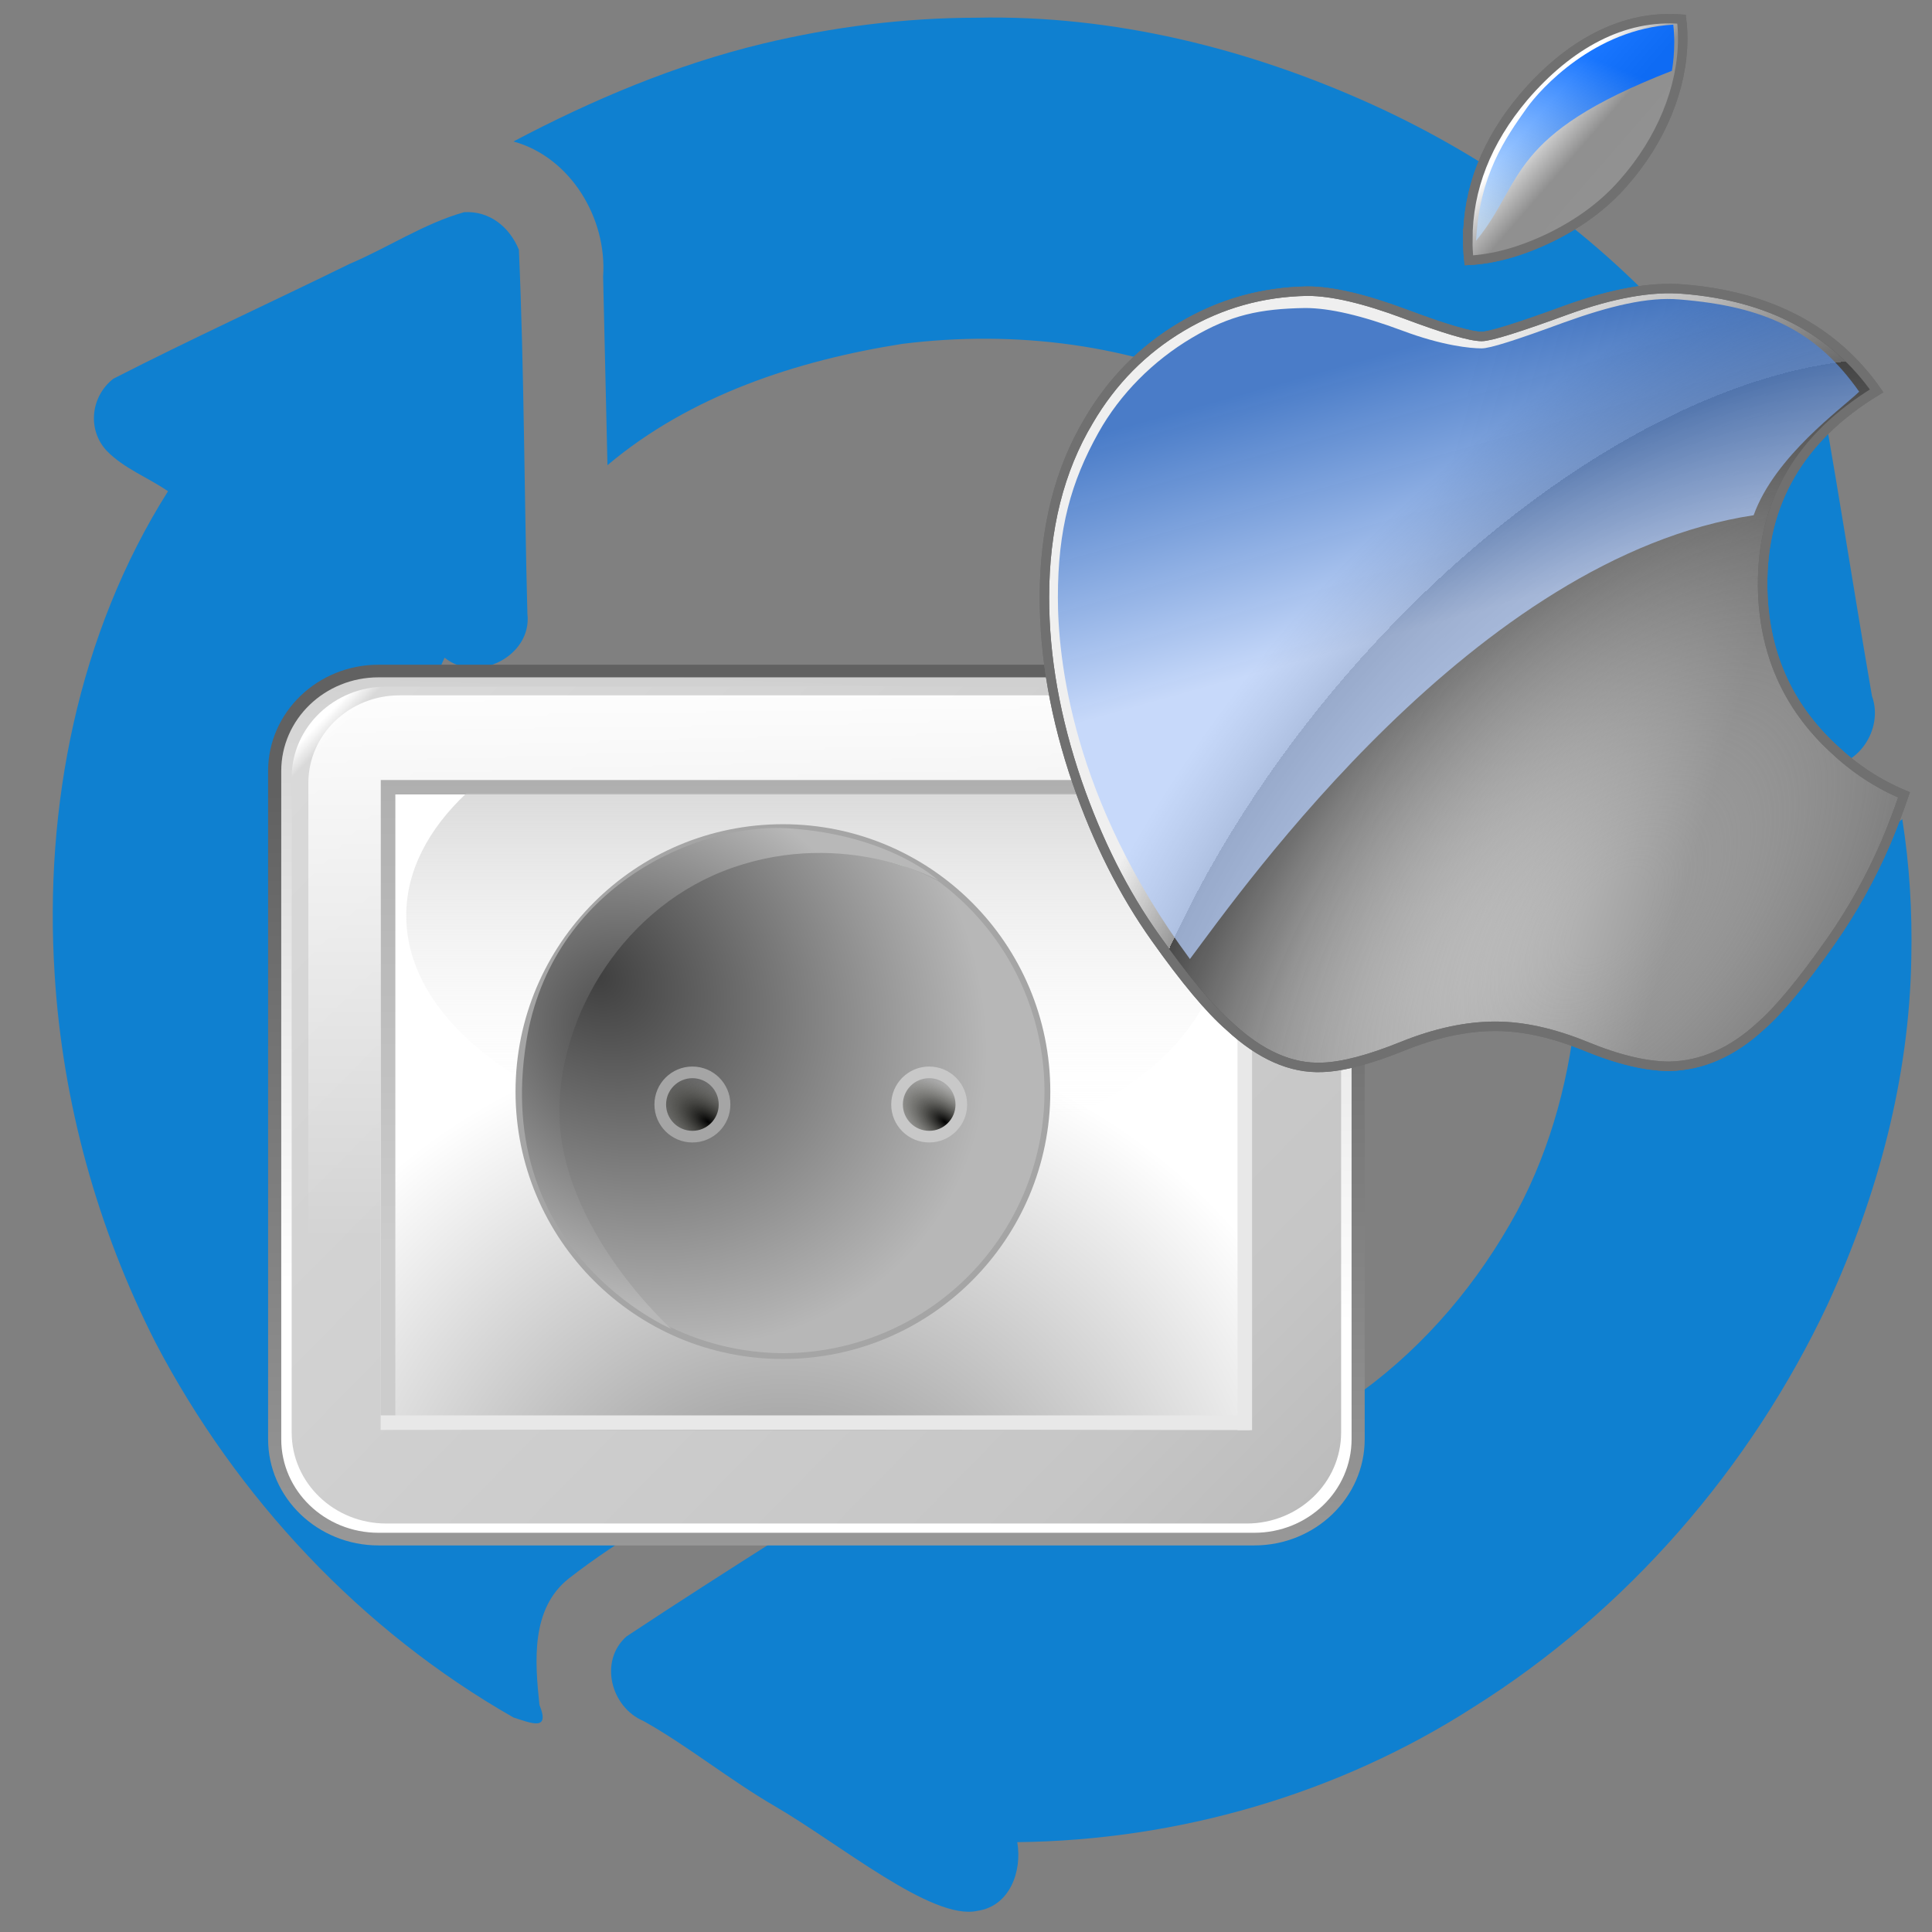 <?xml version="1.0" encoding="UTF-8" standalone="no"?>
<!-- Created with Inkscape (http://www.inkscape.org/) -->

<svg
   width="256mm"
   height="256mm"
   viewBox="0 0 256 256"
   version="1.1"
   id="svg1"
   inkscape:version="1.3.2 (091e20ef0f, 2023-11-25)"
   sodipodi:docname="inode-vnd.kde.service.nssocketport.svg"
   xml:space="preserve"
   xmlns:inkscape="http://www.inkscape.org/namespaces/inkscape"
   xmlns:sodipodi="http://sodipodi.sourceforge.net/DTD/sodipodi-0.dtd"
   xmlns:xlink="http://www.w3.org/1999/xlink"
   xmlns="http://www.w3.org/2000/svg"
   xmlns:svg="http://www.w3.org/2000/svg"
   xmlns:rdf="http://www.w3.org/1999/02/22-rdf-syntax-ns#"
   xmlns:cc="http://creativecommons.org/ns#"
   xmlns:dc="http://purl.org/dc/elements/1.1/"
   xmlns:a="http://ns.adobe.com/AdobeSVGViewerExtensions/3.0/"><rect x="0" y="0" width="256" height="256" fill="#808080" stroke="none"/><defs
     id="defs1"><linearGradient
       id="linearGradient4"
       inkscape:collect="always"><stop
         style="stop-color:#000000;stop-opacity:1;"
         offset="0"
         id="stop5" /><stop
         style="stop-color:#555548;stop-opacity:0;"
         offset="1"
         id="stop6" /></linearGradient><linearGradient
       id="linearGradient3"
       inkscape:collect="always"><stop
         style="stop-color:#3f3f3f;stop-opacity:1;"
         offset="0"
         id="stop3" /><stop
         style="stop-color:#b7b7b7;stop-opacity:1;"
         offset="1"
         id="stop4" /></linearGradient><linearGradient
       id="linearGradient1-5"
       inkscape:collect="always"><stop
         style="stop-color:#424242;stop-opacity:1;"
         offset="0"
         id="stop1" /><stop
         style="stop-color:#b8b8b8;stop-opacity:1;"
         offset="1"
         id="stop2" /></linearGradient><linearGradient
       id="XMLID_2_"
       gradientUnits="userSpaceOnUse"
       x1="57.283"
       y1="102.594"
       x2="57.283"
       y2="14.734"><stop
   offset="0"
   style="stop-color:#9E9E9E"
   id="stop27" />
<stop
   offset="1"
   style="stop-color:#616161"
   id="stop29" />
</linearGradient><linearGradient
       id="XMLID_3_"
       gradientUnits="userSpaceOnUse"
       x1="56.334"
       y1="71.911"
       x2="60.593"
       y2="-37.488"><stop
   offset="0.034"
   style="stop-color:#FFFFFF"
   id="stop36" />
<stop
   offset="1"
   style="stop-color:#B3B3B3"
   id="stop38-3" />
</linearGradient><linearGradient
       id="XMLID_4_"
       gradientUnits="userSpaceOnUse"
       x1="6.754"
       y1="-1.316"
       x2="116.57"
       y2="106.814"><stop
   offset="0.034"
   style="stop-color:#FFFFFF"
   id="stop45" /><stop
   offset="0.047"
   style="stop-color:#d9d9d9;stop-opacity:1;"
   id="stop7" /><stop
   offset="0.758"
   style="stop-color:#c6c6c6;stop-opacity:1;"
   id="stop8" />
<stop
   offset="1"
   style="stop-color:#B3B3B3"
   id="stop47" />
</linearGradient><linearGradient
       id="XMLID_5_"
       gradientUnits="userSpaceOnUse"
       x1="57.61"
       y1="1.548"
       x2="57.61"
       y2="61.483"><stop
   offset="0"
   style="stop-color:#FFFFFF"
   id="stop54" />
<stop
   offset="1"
   style="stop-color:#FFFFFF;stop-opacity:0"
   id="stop56" />
</linearGradient><radialGradient
       id="XMLID_6_"
       cx="-15.519"
       cy="98.195"
       r="59.012"
       fx="-15.519"
       fy="98.195"
       gradientTransform="matrix(1.039,0,0,1,70.096,0)"
       gradientUnits="userSpaceOnUse"><stop
   offset="0"
   style="stop-color:#858585;stop-opacity:1;"
   id="stop63" />
<stop
   offset="1"
   style="stop-color:#ffffff;stop-opacity:1;"
   id="stop65" />
</radialGradient><linearGradient
       id="XMLID_7_"
       gradientUnits="userSpaceOnUse"
       x1="57.213"
       y1="62.306"
       x2="57.213"
       y2="-27.248"><stop
   offset="0"
   style="stop-color:#CCCCCC"
   id="stop72" />
<stop
   offset="1"
   style="stop-color:#979797;stop-opacity:1;"
   id="stop74" />
</linearGradient><linearGradient
       id="XMLID_8_"
       gradientUnits="userSpaceOnUse"
       x1="57.292"
       y1="-9.075"
       x2="57.292"
       y2="50.44"><stop
   offset="0"
   style="stop-color:#999999;stop-opacity:1;"
   id="stop83" />
<stop
   offset="1"
   style="stop-color:#FFFFFF;stop-opacity:0"
   id="stop85" />
</linearGradient><radialGradient
       inkscape:collect="always"
       xlink:href="#linearGradient1-5"
       id="radialGradient3"
       cx="33.523"
       cy="43.939"
       fx="33.523"
       fy="43.939"
       r="21.832"
       gradientTransform="matrix(1.145,0.904,-0.759,0.962,33.564,-32.354)"
       gradientUnits="userSpaceOnUse" /><radialGradient
       inkscape:collect="always"
       xlink:href="#linearGradient3"
       id="radialGradient4"
       cx="37.5"
       cy="38.193"
       fx="37.5"
       fy="38.193"
       r="25.54"
       gradientTransform="matrix(1.354,1.071,-0.864,1.093,16.37,-47.992)"
       gradientUnits="userSpaceOnUse" /><radialGradient
       inkscape:collect="always"
       xlink:href="#linearGradient4"
       id="radialGradient6"
       cx="37.302"
       cy="44.319"
       fx="37.302"
       fy="44.319"
       r="3.358"
       gradientUnits="userSpaceOnUse"
       gradientTransform="matrix(-1.545,-1.094,0.578,-0.816,74.303,124.414)" /><radialGradient
       inkscape:collect="always"
       xlink:href="#linearGradient4"
       id="radialGradient7"
       gradientUnits="userSpaceOnUse"
       gradientTransform="matrix(-1.545,-1.094,0.578,-0.816,99.041,124.414)"
       cx="37.302"
       cy="44.319"
       fx="37.302"
       fy="44.319"
       r="3.358" /><linearGradient
       id="linearGradient38"
       inkscape:collect="always"><stop
         style="stop-color:#090303;stop-opacity:1;"
         offset="0"
         id="stop32" /><stop
         style="stop-color:#6e6969;stop-opacity:1;"
         offset="1"
         id="stop33" /></linearGradient><linearGradient
       id="linearGradient49"
       inkscape:collect="always"><stop
         style="stop-color:#959595;stop-opacity:0.878;"
         offset="0"
         id="stop49" /><stop
         style="stop-color:#959595;stop-opacity:0;"
         offset="1"
         id="stop50" /></linearGradient><linearGradient
       id="linearGradient47"
       inkscape:collect="always"><stop
         style="stop-color:#cb7800;stop-opacity:1;"
         offset="0.291"
         id="stop47-3" /><stop
         style="stop-color:#fffc01;stop-opacity:1;"
         offset="1"
         id="stop48" /></linearGradient><linearGradient
       id="linearGradient42"
       inkscape:collect="always"><stop
         style="stop-color:#fd9900;stop-opacity:1;"
         offset="0"
         id="stop41" /><stop
         style="stop-color:#fffb69;stop-opacity:1;"
         offset="1"
         id="stop42" /></linearGradient><linearGradient
       id="linearGradient36"
       inkscape:collect="always"><stop
         style="stop-color:#7c7f81;stop-opacity:1;"
         offset="0"
         id="stop36-67" /><stop
         style="stop-color:#ffffff;stop-opacity:1;"
         offset="1"
         id="stop37" /></linearGradient><linearGradient
       id="linearGradient34"
       inkscape:collect="always"><stop
         style="stop-color:#090303;stop-opacity:1;"
         offset="0"
         id="stop34" /><stop
         style="stop-color:#857e7e;stop-opacity:1;"
         offset="1"
         id="stop35" /></linearGradient><linearGradient
       inkscape:collect="always"
       xlink:href="#XMLID_1_"
       id="linearGradient12"
       gradientUnits="userSpaceOnUse"
       x1="65.231"
       y1="-24.048"
       x2="58.715"
       y2="122.312" /><linearGradient
       inkscape:collect="always"
       xlink:href="#XMLID_2_-6"
       id="linearGradient13"
       gradientUnits="userSpaceOnUse"
       x1="85.484"
       y1="70.109"
       x2="8.945"
       y2="40.526" /><linearGradient
       inkscape:collect="always"
       xlink:href="#XMLID_3_-2"
       id="linearGradient14"
       gradientUnits="userSpaceOnUse"
       x1="5.952"
       y1="63.036"
       x2="117.954"
       y2="63.036" /><linearGradient
       inkscape:collect="always"
       xlink:href="#XMLID_4_-5"
       id="linearGradient15"
       gradientUnits="userSpaceOnUse"
       x1="38.311"
       y1="106.943"
       x2="38.311"
       y2="106.943" /><linearGradient
       inkscape:collect="always"
       xlink:href="#XMLID_5_-2"
       id="linearGradient16"
       gradientUnits="userSpaceOnUse"
       x1="55.08"
       y1="55.83"
       x2="98.925"
       y2="74.431" /><linearGradient
       inkscape:collect="always"
       xlink:href="#XMLID_6_-6"
       id="linearGradient17"
       gradientUnits="userSpaceOnUse"
       x1="48.565"
       y1="62.042"
       x2="90.431"
       y2="67.934" /><linearGradient
       inkscape:collect="always"
       xlink:href="#XMLID_7_-1"
       id="linearGradient18"
       gradientUnits="userSpaceOnUse"
       x1="56.81"
       y1="101.133"
       x2="121.188"
       y2="70.107" /><linearGradient
       inkscape:collect="always"
       xlink:href="#XMLID_8_-8"
       id="linearGradient19"
       gradientUnits="userSpaceOnUse"
       x1="16.092"
       y1="124.835"
       x2="116.859"
       y2="69.899" /><linearGradient
       inkscape:collect="always"
       xlink:href="#XMLID_9_"
       id="linearGradient20"
       gradientUnits="userSpaceOnUse"
       x1="57.196"
       y1="98.455"
       x2="121.482"
       y2="67.473" /><linearGradient
       inkscape:collect="always"
       xlink:href="#XMLID_10_"
       id="linearGradient21"
       gradientUnits="userSpaceOnUse"
       x1="98.721"
       y1="73.721"
       x2="52.721"
       y2="55.942" /><linearGradient
       inkscape:collect="always"
       xlink:href="#XMLID_11_"
       id="linearGradient22"
       gradientUnits="userSpaceOnUse"
       x1="56.999"
       y1="2.114"
       x2="98.865"
       y2="8.006" /><linearGradient
       id="XMLID_1_-9"
       gradientUnits="userSpaceOnUse"
       x1="64.001"
       y1="117.014"
       x2="64.001"
       y2="123.562"
       gradientTransform="matrix(3.728,0,0,3.728,-169.307,-355.721)"><stop
   offset="0"
   style="stop-color:#FFFFFF"
   id="stop11-3" />
<stop
   offset="1"
   style="stop-color:#8a8585;stop-opacity:1;"
   id="stop13-7" />
<a:midPointStop
   offset="0"
   style="stop-color:#FFFFFF"
   id="midPointStop15" />
<a:midPointStop
   offset="0.5"
   style="stop-color:#FFFFFF"
   id="midPointStop17" />
<a:midPointStop
   offset="1"
   style="stop-color:#949494"
   id="midPointStop19" />
</linearGradient><linearGradient
       inkscape:collect="always"
       xlink:href="#linearGradient34"
       id="linearGradient35"
       x1="69.287"
       y1="113.589"
       x2="69.287"
       y2="128.864"
       gradientUnits="userSpaceOnUse" /><linearGradient
       inkscape:collect="always"
       xlink:href="#linearGradient36"
       id="linearGradient37"
       x1="62.065"
       y1="136.647"
       x2="62.065"
       y2="124.112"
       gradientUnits="userSpaceOnUse" /><linearGradient
       inkscape:collect="always"
       xlink:href="#linearGradient42"
       id="linearGradient40"
       gradientUnits="userSpaceOnUse"
       x1="60.855"
       y1="134.299"
       x2="59.941"
       y2="122.179"
       gradientTransform="matrix(0.305,0,0,1.467,46.249,-59.775)" /><linearGradient
       inkscape:collect="always"
       xlink:href="#linearGradient38"
       id="linearGradient41"
       gradientUnits="userSpaceOnUse"
       x1="71.573"
       y1="123.317"
       x2="48.258"
       y2="132.748"
       gradientTransform="matrix(0.305,0,0,1.467,46.249,-59.775)" /><linearGradient
       inkscape:collect="always"
       xlink:href="#linearGradient47"
       id="linearGradient48"
       x1="67.757"
       y1="90.192"
       x2="56.045"
       y2="90.192"
       gradientUnits="userSpaceOnUse"
       gradientTransform="matrix(1.009,0,0,0.996,-0.679,0.434)" /><linearGradient
       inkscape:collect="always"
       xlink:href="#linearGradient49"
       id="linearGradient50"
       x1="66.776"
       y1="86.971"
       x2="51.872"
       y2="86.971"
       gradientUnits="userSpaceOnUse"
       gradientTransform="matrix(0.995,0,0,1,0.264,0)" /><linearGradient
       inkscape:collect="always"
       xlink:href="#linearGradient8-6"
       id="linearGradient9-3"
       x1="132.572"
       y1="76.885"
       x2="168.385"
       y2="87.301"
       gradientUnits="userSpaceOnUse"
       gradientTransform="translate(-21.167,11.113)" /><linearGradient
       id="linearGradient8-6"
       inkscape:collect="always"><stop
         style="stop-color:#efefef;stop-opacity:1;"
         offset="0"
         id="stop8-7" /><stop
         style="stop-color:#9a9a9a;stop-opacity:1;"
         offset="1"
         id="stop9-5" /></linearGradient><radialGradient
       inkscape:collect="always"
       xlink:href="#linearGradient11-3"
       id="radialGradient9"
       cx="147.593"
       cy="100.441"
       fx="147.593"
       fy="100.441"
       r="46.048"
       gradientTransform="matrix(0.765,0.644,-1.197,1.422,144.768,-130.23)"
       gradientUnits="userSpaceOnUse" /><linearGradient
       id="linearGradient11-3"
       inkscape:collect="always"><stop
         style="stop-color:#999999;stop-opacity:0;"
         offset="0.061"
         id="stop12-5" /><stop
         style="stop-color:#3e3e3e;stop-opacity:0.936;"
         offset="0.82"
         id="stop17-6" /><stop
         style="stop-color:#353535;stop-opacity:0.464;"
         offset="0.82"
         id="stop18-2" /><stop
         style="stop-color:#565656;stop-opacity:0;"
         offset="1"
         id="stop11-9" /></linearGradient><linearGradient
       inkscape:collect="always"
       xlink:href="#linearGradient6-2"
       id="linearGradient7-1"
       x1="139.576"
       y1="29.009"
       x2="131.064"
       y2="21.616"
       gradientUnits="userSpaceOnUse" /><linearGradient
       id="linearGradient6-2"
       inkscape:collect="always"><stop
         style="stop-color:#919191;stop-opacity:1;"
         offset="0"
         id="stop6-7" /><stop
         style="stop-color:#909090;stop-opacity:1;"
         offset="0.5"
         id="stop21-0" /><stop
         style="stop-color:#c3c3c3;stop-opacity:1;"
         offset="0.75"
         id="stop22-9" /><stop
         style="stop-color:#ffffff;stop-opacity:1;"
         offset="1"
         id="stop7-3" /></linearGradient><linearGradient
       inkscape:collect="always"
       xlink:href="#linearGradient22-0"
       id="linearGradient37-6"
       x1="110.896"
       y1="48.982"
       x2="118.71"
       y2="76.781"
       gradientUnits="userSpaceOnUse" /><linearGradient
       id="linearGradient22-0"
       inkscape:collect="always"><stop
         style="stop-color:#0049b7;stop-opacity:0.691;"
         offset="0"
         id="stop36-6" /><stop
         style="stop-color:#b8d1ff;stop-opacity:0.713;"
         offset="1"
         id="stop37-2" /></linearGradient><linearGradient
       inkscape:collect="always"
       xlink:href="#linearGradient38-0"
       id="linearGradient39"
       x1="135.22"
       y1="16.737"
       x2="127.7"
       y2="36.069"
       gradientUnits="userSpaceOnUse" /><linearGradient
       id="linearGradient38-0"
       inkscape:collect="always"><stop
         style="stop-color:#0067ff;stop-opacity:0.9;"
         offset="0"
         id="stop38" /><stop
         style="stop-color:#b8dbff;stop-opacity:0.641;"
         offset="1"
         id="stop39" /></linearGradient><linearGradient
       inkscape:collect="always"
       xlink:href="#XMLID_1_"
       id="linearGradient23"
       gradientUnits="userSpaceOnUse"
       x1="65.231"
       y1="-24.048"
       x2="58.715"
       y2="122.312" /><linearGradient
       inkscape:collect="always"
       xlink:href="#XMLID_2_-6"
       id="linearGradient24"
       gradientUnits="userSpaceOnUse"
       x1="85.484"
       y1="70.109"
       x2="8.945"
       y2="40.526" /><linearGradient
       inkscape:collect="always"
       xlink:href="#XMLID_3_-2"
       id="linearGradient25"
       gradientUnits="userSpaceOnUse"
       x1="5.952"
       y1="63.036"
       x2="117.954"
       y2="63.036" /><linearGradient
       inkscape:collect="always"
       xlink:href="#XMLID_4_-5"
       id="linearGradient26"
       gradientUnits="userSpaceOnUse"
       x1="38.311"
       y1="106.943"
       x2="38.311"
       y2="106.943" /><linearGradient
       inkscape:collect="always"
       xlink:href="#XMLID_5_-2"
       id="linearGradient27"
       gradientUnits="userSpaceOnUse"
       x1="55.08"
       y1="55.83"
       x2="98.925"
       y2="74.431" /><linearGradient
       inkscape:collect="always"
       xlink:href="#XMLID_6_-6"
       id="linearGradient28"
       gradientUnits="userSpaceOnUse"
       x1="48.565"
       y1="62.042"
       x2="90.431"
       y2="67.934" /><linearGradient
       inkscape:collect="always"
       xlink:href="#XMLID_7_-1"
       id="linearGradient29"
       gradientUnits="userSpaceOnUse"
       x1="56.81"
       y1="101.133"
       x2="121.188"
       y2="70.107" /><linearGradient
       inkscape:collect="always"
       xlink:href="#XMLID_8_-8"
       id="linearGradient30"
       gradientUnits="userSpaceOnUse"
       x1="16.092"
       y1="124.835"
       x2="116.859"
       y2="69.899" /><linearGradient
       inkscape:collect="always"
       xlink:href="#XMLID_9_"
       id="linearGradient31"
       gradientUnits="userSpaceOnUse"
       x1="57.196"
       y1="98.455"
       x2="121.482"
       y2="67.473" /><linearGradient
       inkscape:collect="always"
       xlink:href="#XMLID_10_"
       id="linearGradient32"
       gradientUnits="userSpaceOnUse"
       x1="98.721"
       y1="73.721"
       x2="52.721"
       y2="55.942" /><linearGradient
       inkscape:collect="always"
       xlink:href="#XMLID_11_"
       id="linearGradient33"
       gradientUnits="userSpaceOnUse"
       x1="56.999"
       y1="2.114"
       x2="98.865"
       y2="8.006" /><linearGradient
       inkscape:collect="always"
       xlink:href="#linearGradient6-2"
       id="linearGradient43"
       gradientUnits="userSpaceOnUse"
       x1="139.576"
       y1="29.009"
       x2="131.064"
       y2="21.616" /></defs><sodipodi:namedview
     id="base"
     pagecolor="#ffffff"
     bordercolor="#000000"
     borderopacity="0.3"
     inkscape:pageopacity="0.0"
     inkscape:pageshadow="2"
     inkscape:zoom="0.98994949"
     inkscape:cx="505.07627"
     inkscape:cy="476.792"
     inkscape:document-units="mm"
     inkscape:showpageshadow="2"
     inkscape:pagecheckerboard="0"
     inkscape:deskcolor="#d1d1d1"
     inkscape:current-layer="svg1" /><g
     id="g2"
     transform="matrix(3.105,0,0,3.105,-211.144,2.28)"
     style="fill:#0f80d0;fill-opacity:1"><path
       id="path4154"
       d="m 109.676,0.021 c -3.08,0.005 -6.143,0.392 -9.136,1.111 -3.709,0.895 -7.258,2.392 -10.627,4.171 2.444,0.674 4.001,3.285 3.826,5.765 0.062,2.683 0.124,5.366 0.186,8.049 3.529,-2.977 8.073,-4.466 12.575,-5.176 4.82,-0.603 9.835,0.009 14.239,2.113 3.716,1.695 6.845,4.425 9.557,7.435 -1.056,0.628 -1.905,1.906 -1.29,3.121 0.583,1.416 2.359,1.292 3.589,1.781 4.375,1.183 8.722,2.497 13.114,3.598 1.554,0.102 2.695,-1.595 2.178,-3.021 -0.855,-4.948 -1.603,-9.922 -2.524,-14.854 -0.555,-1.489 -2.684,-1.84 -3.699,-0.637 -0.634,0.683 -1.255,1.189 -1.751,0.094 C 136.254,9.369 131.626,6.032 126.559,3.726 121.269,1.329 115.506,-0.102 109.676,0.021 Z"
       style="fill:#0f80d0;fill-opacity:1" /><path
       id="path4162"
       d="m 134.827,32.582 c 1.044,6.144 0.907,12.782 -2.093,18.392 -1.631,2.998 -3.862,5.662 -6.623,7.683 -3.965,2.966 -8.746,4.844 -13.649,5.473 -1.148,-0.008 -1.163,-0.576 -1.121,-1.536 0.16,-1.747 -2.011,-2.915 -3.432,-1.938 -4.382,2.825 -8.839,5.574 -13.175,8.446 -1.174,1.043 -0.674,3.014 0.732,3.61 1.887,1.058 3.67,2.51 5.591,3.626 2.807,1.631 6.724,4.902 8.652,4.473 1.391,-0.198 1.917,-1.697 1.704,-2.932 6.86,-0.076 13.691,-2.046 19.468,-5.76 6.552,-4.114 11.83,-10.206 15.119,-17.198 2.133,-4.636 3.483,-9.654 3.566,-14.774 0.043,-1.979 -0.075,-3.968 -0.385,-5.923 -1.806,1.394 -4.274,1.347 -6.33,0.572 -2.675,-0.738 -5.35,-1.475 -8.024,-2.213 z"
       sodipodi:nodetypes="ccccccccacccccccc"
       style="fill:#0f80d0;fill-opacity:1" /><path
       id="path4156"
       d="m 87.811,8.32 c -1.71,0.48 -3.245,1.51 -4.887,2.205 -3.355,1.646 -6.764,3.203 -10.086,4.903 -0.965,0.753 -1.125,2.177 -0.28,3.078 0.731,0.754 1.756,1.132 2.613,1.723 -3.846,6.09 -5.291,13.475 -4.838,20.609 0.334,5.462 1.827,10.855 4.309,15.729 3.465,6.617 8.77,12.286 15.269,15.991 0.812,0.263 1.566,0.581 1.111,-0.537 -0.195,-1.851 -0.377,-4.106 1.255,-5.396 2.205,-1.724 4.7,-3.058 7.034,-4.605 C 94.507,60.105 90.683,56.289 87.991,51.943 85.801,48.43 84.51,44.368 84.282,40.229 83.999,35.778 85.092,31.346 86.975,27.332 88.35,28.455 90.72,27.257 90.508,25.459 90.37,20.282 90.371,15.095 90.145,9.924 89.75,8.963 88.906,8.258 87.811,8.32 Z"
       style="fill:#0f80d0;fill-opacity:1" /></g><g
     style="overflow:visible"
     id="g1"
     transform="matrix(0.581,0,0,0.581,33.632,74.002)"><g
       id="g1374"
       transform="matrix(2.183,0,0,2.183,3.257,20.907)">
    
    <g
   id="g1340"><path
   fill="url(#XMLID_2_)"
   d="M 11.535,1.521 C 5.175,1.521 0,6.502 0,12.626 v 69.801 c 0,6.125 5.175,11.104 11.535,11.104 h 91.493 c 6.365,0 11.537,-4.979 11.537,-11.104 V 12.626 c 0,-6.124 -5.172,-11.104 -11.537,-11.104 H 11.535 M 2.743,82.427 V 12.626 c 0,-4.667 3.944,-8.463 8.792,-8.463 h 91.493 c 4.852,0 8.793,3.796 8.793,8.463 v 69.801 c 0,4.666 -3.941,8.464 -8.793,8.464 H 11.535 c -4.848,0 -8.792,-3.798 -8.792,-8.464 z"
   id="path32"
   style="font-size:12px;fill:url(#XMLID_2_)" />
<path
   fill="url(#XMLID_3_)"
   d="m 113.194,82.427 c 0,5.403 -4.549,9.783 -10.166,9.783 H 11.535 C 5.924,92.21 1.373,87.83 1.373,82.427 V 12.626 c 0,-5.404 4.55,-9.786 10.162,-9.786 h 91.493 c 5.617,0 10.166,4.382 10.166,9.786 z"
   id="path41"
   style="font-size:12px;fill:url(#XMLID_3_)" />
<path
   fill="url(#XMLID_4_)"
   d="m 112.102,81.729 c 0,5.258 -4.428,9.514 -9.885,9.514 H 12.349 c -5.46,0 -9.886,-4.256 -9.886,-9.514 V 13.321 c 0,-5.254 4.426,-9.515 9.886,-9.515 h 89.869 c 5.457,0 9.885,4.26 9.885,9.515 v 68.408 z"
   id="path50"
   style="font-size:12px;fill:url(#XMLID_4_)" />
<path
   fill="url(#XMLID_5_)"
   a:adobe-blending-mode="screen"
   d="M 101.491,4.72 H 13.728 c -5.262,0 -9.523,4.104 -9.523,9.168 V 71.346 C 11.125,72.562 36.52,76.86 54.821,53.117 76.646,24.796 103.123,28.113 111.017,26.139 V 13.889 C 111.016,8.824 106.749,4.72 101.491,4.72 Z"
   id="path59"
   style="font-size:12px;fill:url(#XMLID_5_)" />
<path
   fill="url(#XMLID_6_)"
   d="M 102.553,81.471 H 11.77 V 13.595 h 90.784 v 67.876 z"
   id="path68"
   style="font-size:12px;fill:url(#XMLID_6_)" />
<path
   fill="url(#XMLID_7_)"
   d="M 102.657,13.566 H 11.77 v 67.741 h 1.524 V 15.073 h 89.363 z"
   id="path77"
   style="font-size:12px;fill:url(#XMLID_7_)" />
<path
   fill="#FFFFFF"
   d="M 101.278,13.561 V 79.945 H 11.763 v 1.504 h 89.515 v 0.044 h 1.521 V 13.561 Z"
   id="path79"
   style="font-size:12px;fill:#e8e8e8;fill-opacity:1" />
<path
   fill="url(#XMLID_8_)"
   a:adobe-blending-mode="screen"
   d="m 14.431,27.729 c 0,13.95 20.489,25.263 45.762,25.263 25.278,0 39.959,-11.313 39.959,-25.263 0,-4.66 -2.299,-9.021 -6.291,-12.773 H 20.715 c -3.99,3.752 -6.284,8.114 -6.284,12.773 z"
   id="path88"
   style="font-size:12px;fill:url(#XMLID_8_)" />
</g>
    
    
  <g
   id="g3"
   style="display:inline"><circle
     style="display:inline;fill:#d2fed7;fill-opacity:0.997;stroke:#a5a5a5;stroke-width:1.217;stroke-linecap:round;stroke-linejoin:round;stroke-miterlimit:1.8;stroke-dasharray:none;stroke-dashoffset:20.763;stroke-opacity:1;paint-order:stroke fill markers"
     id="circle3"
     cx="53.785"
     cy="46.119"
     r="27.327" /><path
     id="path1-6"
     style="display:inline;fill:url(#radialGradient4);fill-opacity:1;stroke-width:3.874;stroke-linecap:round;stroke-linejoin:round;stroke-miterlimit:1.8;stroke-dashoffset:20.763;paint-order:stroke fill markers"
     d="M 57.358,21.013 A 27.327,27.327 0 0 0 30.031,48.339 27.327,27.327 0 0 0 41.254,70.332 27.327,27.327 0 0 0 53.785,73.445 27.327,27.327 0 0 0 81.112,46.118 27.327,27.327 0 0 0 69.969,24.104 27.327,27.327 0 0 0 57.358,21.013 Z" /><path
     id="rect1"
     style="display:inline;fill:url(#radialGradient3);stroke:none;stroke-width:1.057;stroke-linecap:round;stroke-linejoin:round;stroke-miterlimit:1.8;stroke-dashoffset:20.763;paint-order:stroke fill markers"
     d="m 26.976,40.883 c 2.637,-16.279 17.971,-22.885 27.419,-22.266 10.614,0.696 15.613,5.43 15.613,5.43 0,0 -9.646,-5.434 -21.458,-1.331 -11.299,3.925 -18.059,15.262 -18.121,25.305 -0.076,12.37 11.699,22.891 11.699,22.891 0,0 -18.731,-7.925 -15.151,-30.028 z"
     sodipodi:nodetypes="sscsscs" /></g><g
   id="g7"
   transform="translate(3.665,1.832)"><circle
     style="fill:url(#radialGradient6);fill-opacity:1;stroke:#a5a5a5;stroke-width:1.217;stroke-linecap:round;stroke-linejoin:round;stroke-miterlimit:1.8;stroke-dasharray:none;stroke-dashoffset:20.763;stroke-opacity:1;paint-order:stroke fill markers"
     id="path4"
     cx="40.663"
     cy="45.635"
     r="3.358" /><circle
     style="fill:url(#radialGradient7);fill-opacity:1;stroke:#c8c8c8;stroke-width:1.217;stroke-linecap:round;stroke-linejoin:round;stroke-miterlimit:1.8;stroke-dasharray:none;stroke-dashoffset:20.763;stroke-opacity:1;paint-order:stroke fill markers"
     id="circle6"
     cx="65.401"
     cy="45.635"
     r="3.358" /></g></g></g><g
     style="overflow:visible"
     id="g4"
     transform="matrix(0.557,0,0,0.557,124.5,0.421)"><g
       id="Layer_1"
       transform="matrix(1.793,0,0,1.793,5.542,3.078)"
       style="display:none">
		
		<linearGradient
   id="XMLID_4_-5"
   gradientUnits="userSpaceOnUse"
   x1="38.311"
   y1="106.943"
   x2="38.311"
   y2="106.943">
			<stop
   offset="0"
   style="stop-color:#FFFFFF"
   id="stop13" />
			<stop
   offset="1"
   style="stop-color:#B1B1C5"
   id="stop14" />
			<a:midPointStop
   offset="0"
   style="stop-color:#FFFFFF" />
			<a:midPointStop
   offset="0.5"
   style="stop-color:#FFFFFF" />
			<a:midPointStop
   offset="1"
   style="stop-color:#B1B1C5" />
		</linearGradient>
		
		<g
   id="g1-35"
   transform="matrix(1.184,0,0,1.184,-4.396,-1.038)"><rect
     style="fill:url(#linearGradient37);fill-opacity:1;stroke:url(#linearGradient35);stroke-width:1.685;stroke-linejoin:round;stroke-dasharray:none;stroke-dashoffset:0;stroke-opacity:0.955"
     id="rect2"
     width="116.146"
     height="14.491"
     x="11.294"
     y="121.318"
     transform="matrix(0.845,0,0,0.845,3.713,0.877)" /><path
     id="rect39"
     style="fill:url(#linearGradient40);fill-opacity:1;stroke:url(#linearGradient41);stroke-width:1.127;stroke-linejoin:round;stroke-dasharray:none;stroke-dashoffset:0;stroke-opacity:0.955"
     d="M 60.222,83.312 60.111,118.206 H 40.492 v 21.259 H 95.436 V 118.206 H 75.307 l 0.113,-34.889 z"
     transform="matrix(0.845,0,0,0.845,3.713,0.877)"
     sodipodi:nodetypes="ccccccccc" /><rect
     style="fill:url(#linearGradient48);stroke:none;stroke-width:1.686;stroke-linejoin:round;stroke-dasharray:none;stroke-dashoffset:0;stroke-opacity:0.955"
     id="rect46"
     width="11.886"
     height="29.324"
     x="55.036"
     y="71.728" /><rect
     style="fill:url(#linearGradient50);stroke:none;stroke-width:1.365;stroke-linejoin:round;stroke-dasharray:none;stroke-dashoffset:0;stroke-opacity:0.955"
     id="rect48"
     width="11.912"
     height="19.235"
     x="55.041"
     y="75.651" /><g
     id="g51"
     transform="matrix(1.528,0,0,1,-29.653,0)"><path
       style="fill:#959595;fill-opacity:0.878;stroke:#5f5b5b;stroke-width:0.569;stroke-linejoin:round;stroke-dasharray:none;stroke-dashoffset:0;stroke-opacity:0.955"
       d="m 47.535,101.205 v 16.995"
       id="path50-6" /><path
       style="fill:#959595;fill-opacity:0.878;stroke:#9fa09f;stroke-width:0.569;stroke-linejoin:round;stroke-dasharray:none;stroke-dashoffset:0;stroke-opacity:0.955"
       d="m 48.149,101.201 v 16.999"
       id="path51" /></g><g
     id="g53"
     transform="matrix(1.633,0,0,1,1.358,-0.044)"><path
       style="fill:#959595;fill-opacity:0.878;stroke:#5f5b5b;stroke-width:0.569;stroke-linejoin:round;stroke-dasharray:none;stroke-dashoffset:0;stroke-opacity:0.955"
       d="m 47.535,101.205 v 16.995"
       id="path52" /><path
       style="fill:#959595;fill-opacity:0.878;stroke:#9fa09f;stroke-width:0.569;stroke-linejoin:round;stroke-dasharray:none;stroke-dashoffset:0;stroke-opacity:0.955"
       d="m 48.149,101.201 v 16.999"
       id="path53" /></g><rect
     style="fill:#303030;fill-opacity:0.234;stroke:none;stroke-width:0.541;stroke-linejoin:round;stroke-dasharray:none;stroke-dashoffset:0;stroke-opacity:0.955"
     id="rect53"
     width="9.781"
     height="10.872"
     x="84.569"
     y="104.067" /></g><g
   id="g31"
   transform="matrix(1.242,0.035,0.343,1.06,-51.979,-8.723)"
   style="display:none">
			<linearGradient
   id="XMLID_5_-2"
   gradientUnits="userSpaceOnUse"
   x1="55.08"
   y1="55.83"
   x2="98.925"
   y2="74.431">
				<stop
   offset="0.146"
   style="stop-color:#6AC5FF"
   id="stop15" />
				<stop
   offset="0.254"
   style="stop-color:#61B3FA"
   id="stop16" />
				<stop
   offset="0.469"
   style="stop-color:#4886EC"
   id="stop17" />
				<stop
   offset="0.768"
   style="stop-color:#213DD7"
   id="stop18" />
				<stop
   offset="1"
   style="stop-color:#0000C5"
   id="stop19" />
				<a:midPointStop
   offset="0.146"
   style="stop-color:#6AC5FF" />
				<a:midPointStop
   offset="0.553"
   style="stop-color:#6AC5FF" />
				<a:midPointStop
   offset="1"
   style="stop-color:#0000C5" />
			</linearGradient>
			<g
   id="g12"
   style="display:inline"
   transform="matrix(0.813,-0.027,-0.263,0.952,39.954,6.914)">
			<linearGradient
   id="XMLID_1_"
   gradientUnits="userSpaceOnUse"
   x1="65.231"
   y1="-24.048"
   x2="58.715"
   y2="122.312">
				<stop
   offset="0.382"
   style="stop-color:#DCF0FF"
   id="stop1-9" />
				<stop
   offset="0.444"
   style="stop-color:#C9E6FF"
   id="stop2-1" />
				<stop
   offset="0.631"
   style="stop-color:#92CAFF"
   id="stop3-27" />
				<stop
   offset="0.793"
   style="stop-color:#6AB5FF"
   id="stop4-0" />
				<stop
   offset="0.921"
   style="stop-color:#52A9FF"
   id="stop5-9" />
				<stop
   offset="1"
   style="stop-color:#49A4FF"
   id="stop6-3" />
				<a:midPointStop
   offset="0.382"
   style="stop-color:#DCF0FF" />
				<a:midPointStop
   offset="0.4"
   style="stop-color:#DCF0FF" />
				<a:midPointStop
   offset="1"
   style="stop-color:#49A4FF" />
			</linearGradient>
			<path
   fill-rule="evenodd"
   clip-rule="evenodd"
   fill="url(#XMLID_1_)"
   d="M 100.155,20.784 C 97.526,11.521 95.8,4.229 95.38,2.785 94.775,0.703 93.056,0.335 91.489,1.292 c -2.004,1.227 -45.74,25.561 -45.74,25.561 0,0 -3.469,2.492 -7.072,1.264 -3.6,-1.231 -7.215,-7.522 -13.402,-4.884 -4.748,2.026 -10.73,5.412 -16.306,9.1 -7.002,4.631 -2.341,10.637 -2.664,14.347 -0.287,3.28 -5.03,5.204 -5.03,5.204 0,0 6.712,17.963 14.935,35.508 8.222,17.543 21.085,36.104 21.085,36.104 0.312,0.441 0.863,1.21 2.23,0.65 1.95,-0.794 78.554,-52.095 81.121,-53.47 0.463,-0.247 0.775,-0.594 0.988,-0.938 -2.408,-4.28 -4.805,-8.814 -6.898,-13.286 C 106.511,38.908 99.937,20.887 100.155,20.784 Z"
   id="path6"
   style="fill:url(#linearGradient23)" />
			<path
   fill-rule="evenodd"
   clip-rule="evenodd"
   fill="#ffffff"
   d="M 100.155,20.784 C 97.526,11.521 95.8,4.229 95.38,2.785 94.775,0.703 93.056,0.335 91.489,1.292 c -2.004,1.227 -45.74,25.561 -45.74,25.561 0,0 -3.469,2.492 -7.072,1.264 -3.6,-1.231 -7.215,-7.522 -13.402,-4.884 -4.748,2.026 -10.73,5.412 -16.306,9.1 -7.002,4.631 -2.341,10.637 -2.664,14.347 -0.287,3.28 -5.03,5.204 -5.03,5.204 0,0 6.712,17.963 14.935,35.508 8.222,17.543 21.085,36.104 21.085,36.104 0.312,0.441 0.863,1.21 2.23,0.65 1.95,-0.794 78.554,-52.095 81.121,-53.47 0.463,-0.247 0.775,-0.594 0.988,-0.938 -2.408,-4.28 -4.805,-8.814 -6.898,-13.286 C 106.511,38.908 99.937,20.887 100.155,20.784 Z"
   id="path7" />
			<linearGradient
   id="XMLID_2_-6"
   gradientUnits="userSpaceOnUse"
   x1="85.484"
   y1="70.109"
   x2="8.945"
   y2="40.526">
				<stop
   offset="0"
   style="stop-color:#0032A4"
   id="stop7-0" />
				<stop
   offset="1"
   style="stop-color:#3995E5"
   id="stop8-6" />
				<a:midPointStop
   offset="0"
   style="stop-color:#0032A4" />
				<a:midPointStop
   offset="0.5"
   style="stop-color:#0032A4" />
				<a:midPointStop
   offset="1"
   style="stop-color:#3995E5" />
			</linearGradient>
			<path
   fill="url(#XMLID_2_)"
   d="m 90.968,0.439 c -1.964,1.202 -45.267,25.296 -45.705,25.54 -0.125,0.082 -3.207,2.233 -6.264,1.191 -0.974,-0.333 -2.055,-1.181 -3.198,-2.078 -2.736,-2.146 -6.14,-4.817 -10.919,-2.779 -4.62,1.972 -10.621,5.32 -16.465,9.186 -5.625,3.721 -4.467,8.412 -3.621,11.837 0.303,1.225 0.588,2.382 0.512,3.258 -0.191,2.179 -3.249,3.89 -4.412,4.365 L 0,51.325 0.338,52.234 c 0.067,0.18 6.82,18.202 14.966,35.583 8.163,17.417 21.039,36.062 21.168,36.249 0.33,0.468 1.32,1.871 3.431,1.007 1.086,-0.442 19.178,-12.441 46.655,-30.696 16.446,-10.926 33.451,-22.225 34.56,-22.817 0.56,-0.3 1.02,-0.734 1.366,-1.293 l 0.311,-0.502 -0.29,-0.515 C 119.838,64.51 117.529,60.062 115.641,56.03 107.877,39.467 101.402,21.994 101.14,20.675 l -0.008,-0.04 -0.015,-0.124 C 99.293,14.082 97.911,8.632 97.085,5.376 L 96.34,2.506 C 95.881,0.926 94.95,0.271 94.251,0 93.238,-0.392 92.072,-0.236 90.968,0.439 Z m 1.044,1.706 c 0.552,-0.337 1.104,-0.439 1.517,-0.28 0.506,0.196 0.764,0.76 0.892,1.199 l 0.727,2.803 c 0.828,3.267 2.215,8.734 4.047,15.189 0,0 0.016,-0.035 0.017,-0.038 0.19,1.257 1.269,4.14 4.139,11.425 1.914,4.857 5.82,14.491 10.481,24.434 1.818,3.884 4.045,8.164 6.576,12.695 -0.081,0.067 -0.137,0.171 -0.231,0.222 -1.192,0.639 -16.731,10.962 -34.723,22.915 -20.018,13.299 -44.929,29.85 -46.326,30.52 -0.618,0.253 -0.733,0.088 -1.015,-0.31 C 37.99,122.74 25.207,104.229 17.116,86.966 10.012,71.813 3.972,56.166 2.536,52.391 4.062,51.596 7.046,49.683 7.302,46.767 7.316,46.609 7.322,46.45 7.322,46.289 7.322,45.216 7.038,44.064 6.739,42.855 6.413,41.536 6.083,40.2 6.083,38.883 c 0,-1.995 0.758,-3.945 3.438,-5.718 5.748,-3.802 11.633,-7.087 16.146,-9.014 3.69,-1.574 6.341,0.505 8.899,2.513 1.281,1.005 2.49,1.954 3.787,2.397 3.885,1.323 7.495,-1.061 7.919,-1.357 2.102,-1.167 43.749,-24.341 45.74,-25.559 z"
   id="path8"
   style="fill:url(#linearGradient24)" />
			<linearGradient
   id="XMLID_3_-2"
   gradientUnits="userSpaceOnUse"
   x1="5.952"
   y1="63.036"
   x2="117.954"
   y2="63.036">
				<stop
   offset="0.017"
   style="stop-color:#FFFFFF"
   id="stop9" />
				<stop
   offset="0.309"
   style="stop-color:#CFF0FF"
   id="stop10" />
				<stop
   offset="0.635"
   style="stop-color:#6DB8FF"
   id="stop11" />
				<stop
   offset="1"
   style="stop-color:#1E65FF"
   id="stop12" />
				<a:midPointStop
   offset="0.017"
   style="stop-color:#FFFFFF" />
				<a:midPointStop
   offset="0.5"
   style="stop-color:#FFFFFF" />
				<a:midPointStop
   offset="0.309"
   style="stop-color:#CFF0FF" />
				<a:midPointStop
   offset="0.5"
   style="stop-color:#CFF0FF" />
				<a:midPointStop
   offset="0.635"
   style="stop-color:#6DB8FF" />
				<a:midPointStop
   offset="0.5"
   style="stop-color:#6DB8FF" />
				<a:midPointStop
   offset="1"
   style="stop-color:#1E65FF" />
			</linearGradient>
			<path
   fill="url(#XMLID_3_)"
   d="M 97.971,24.194 C 95.524,15.572 93.917,8.789 93.524,7.443 92.962,5.507 91.36,5.164 89.904,6.055 88.04,7.196 47.34,29.841 47.34,29.841 c 0,0 -3.228,2.318 -6.581,1.176 -3.352,-1.146 -6.715,-7 -12.474,-4.545 -4.418,1.885 -9.985,5.036 -15.173,8.468 -6.515,4.31 -2.177,9.898 -2.479,13.351 -0.267,3.052 -4.682,4.843 -4.682,4.843 0,0 6.247,16.716 13.899,33.043 7.651,16.324 19.62,33.598 19.62,33.598 0.292,0.411 0.803,1.126 2.076,0.605 1.816,-0.74 73.099,-48.479 75.489,-49.761 0.43,-0.227 0.719,-0.548 0.918,-0.869 -2.24,-3.983 -4.47,-8.203 -6.419,-12.363 C 103.883,41.06 97.764,24.29 97.971,24.194 Z"
   id="path12"
   style="fill:url(#linearGradient25)" />
		</g><path
   fill="url(#XMLID_4_)"
   d="M 38.31,106.942"
   id="path14"
   style="display:inline;fill:url(#linearGradient26)"
   transform="matrix(0.813,-0.027,-0.263,0.952,39.954,6.914)" /><path
   opacity="0.5"
   fill="url(#XMLID_5_)"
   d="m 39.664,123.705 c 1.953,-0.797 78.552,-52.097 81.125,-53.473 1.326,-0.708 1.457,-2.229 1.457,-2.229 0,0 -1.002,-10.269 -1.002,-25.285 0,-12.663 1.417,-24.734 2.099,-29.454 -0.221,-1.448 -0.414,-2.704 -0.573,-3.708 -0.198,-0.065 -0.416,-0.088 -0.644,-0.08 -18.272,73.562 -54.772,28.562 -84.066,111.891 -0.206,0.586 -0.2,1.337 -0.173,2.159 0.326,0.334 0.871,0.549 1.777,0.179 z"
   id="path19"
   style="fill:url(#linearGradient27)" />
			<linearGradient
   id="XMLID_6_-6"
   gradientUnits="userSpaceOnUse"
   x1="48.565"
   y1="62.042"
   x2="90.431"
   y2="67.934">
				<stop
   offset="0"
   style="stop-color:#CDF8FF"
   id="stop20" />
				<stop
   offset="1"
   style="stop-color:#0056FF"
   id="stop21" />
				<a:midPointStop
   offset="0"
   style="stop-color:#CDF8FF" />
				<a:midPointStop
   offset="0.5"
   style="stop-color:#CDF8FF" />
				<a:midPointStop
   offset="1"
   style="stop-color:#0056FF" />
			</linearGradient>
			<path
   opacity="0.6"
   fill="url(#XMLID_6_)"
   d="m 37.424,122.594 c 0,0 0.384,-15.294 1.776,-28.712 1.218,-11.731 3.52,-20.063 5.466,-23.585 1.82,-3.295 16.958,-11.766 20.473,-14.765 3.516,-2.998 3.334,-11.399 4.445,-13.641 1.111,-2.24 4.143,-3.693 4.143,-3.693 0,0 44.271,-26.433 47.066,-28.293 1.348,-0.899 3.232,-0.454 2.854,1.451 -0.357,1.776 -2.404,16.148 -2.404,31.362 0,15.017 1.002,25.285 1.002,25.285 0,0 -0.131,1.521 -1.457,2.229 -2.572,1.376 -79.171,52.676 -81.125,53.473 -1.952,0.796 -2.239,-1.111 -2.239,-1.111 z"
   id="path21"
   style="fill:url(#linearGradient28)" />
			<path
   fill="#ffffff"
   d="m 47.132,72.269 c 1.821,-3.295 16.96,-11.765 20.474,-14.764 3.516,-2.997 3.334,-11.399 4.447,-13.641 1.109,-2.24 4.141,-3.692 4.141,-3.692 0,0 44.271,-26.434 47.066,-28.294 0.104,-0.069 0.213,-0.115 0.32,-0.168 0.025,-0.143 0.047,-0.269 0.066,-0.354 0.379,-1.905 -1.506,-2.351 -2.854,-1.451 -2.795,1.861 -47.066,28.293 -47.066,28.293 0,0 -3.031,1.454 -4.143,3.693 -1.111,2.242 -0.93,10.643 -4.445,13.641 -3.515,2.999 -18.653,11.47 -20.473,14.765 -1.946,3.521 -4.248,11.854 -5.466,23.585 -1.393,13.418 -1.776,28.712 -1.776,28.712 0,0 0.287,1.907 2.239,1.11 0.045,-0.019 0.14,-0.071 0.257,-0.138 0.111,-3.603 0.567,-16.33 1.748,-27.711 1.218,-11.73 3.52,-20.063 5.465,-23.586 z"
   id="path22" />
			<linearGradient
   id="XMLID_7_-1"
   gradientUnits="userSpaceOnUse"
   x1="56.81"
   y1="101.133"
   x2="121.188"
   y2="70.107">
				<stop
   offset="0"
   style="stop-color:#FFFFFF"
   id="stop22" />
				<stop
   offset="1"
   style="stop-color:#B1B1C5"
   id="stop23" />
				<a:midPointStop
   offset="0"
   style="stop-color:#FFFFFF" />
				<a:midPointStop
   offset="0.5"
   style="stop-color:#FFFFFF" />
				<a:midPointStop
   offset="1"
   style="stop-color:#B1B1C5" />
			</linearGradient>
			<path
   fill="url(#XMLID_7_)"
   d="m 37.927,110.638 c -0.374,6.873 -0.503,11.956 -0.503,11.956 0,0 0.287,1.907 2.239,1.11 1.953,-0.797 78.552,-52.097 81.125,-53.473 1.326,-0.708 1.457,-2.229 1.457,-2.229 0,0 -0.457,-4.688 -0.752,-12.353 -7.881,4.958 -81.241,54.069 -83.183,54.86 -0.135,0.058 -0.261,0.098 -0.383,0.129 z"
   id="path23"
   style="fill:url(#linearGradient29)" />
			<linearGradient
   id="XMLID_8_-8"
   gradientUnits="userSpaceOnUse"
   x1="16.092"
   y1="124.835"
   x2="116.859"
   y2="69.899">
				<stop
   offset="0"
   style="stop-color:#FFFFFF"
   id="stop24" />
				<stop
   offset="1"
   style="stop-color:#B1B1C5"
   id="stop25" />
				<a:midPointStop
   offset="0"
   style="stop-color:#FFFFFF" />
				<a:midPointStop
   offset="0.5"
   style="stop-color:#FFFFFF" />
				<a:midPointStop
   offset="1"
   style="stop-color:#B1B1C5" />
			</linearGradient>
			<path
   fill="url(#XMLID_8_)"
   a:adobe-blending-mode="multiply"
   d="m 37.927,110.638 c -0.374,6.873 -0.503,11.956 -0.503,11.956 0,0 0.287,1.907 2.239,1.11 1.953,-0.797 78.552,-52.097 81.125,-53.473 1.326,-0.708 1.457,-2.229 1.457,-2.229 0,0 -0.457,-4.688 -0.752,-12.353 -7.881,4.958 -81.241,54.069 -83.183,54.86 -0.135,0.058 -0.261,0.098 -0.383,0.129 z"
   id="path25"
   style="fill:url(#linearGradient30)" />
			<linearGradient
   id="XMLID_9_"
   gradientUnits="userSpaceOnUse"
   x1="57.196"
   y1="98.455"
   x2="121.482"
   y2="67.473">
				<stop
   offset="0"
   style="stop-color:#FFFFFF"
   id="stop26" />
				<stop
   offset="1"
   style="stop-color:#B1B1C5"
   id="stop27-7" />
				<a:midPointStop
   offset="0"
   style="stop-color:#FFFFFF" />
				<a:midPointStop
   offset="0.5"
   style="stop-color:#FFFFFF" />
				<a:midPointStop
   offset="1"
   style="stop-color:#B1B1C5" />
			</linearGradient>
			<path
   fill="url(#XMLID_9_)"
   d="m 38.635,108.884 c -0.374,6.873 -1.211,10.142 -1.211,10.142 0,0 0.287,1.906 2.239,1.11 1.953,-0.798 78.552,-52.097 81.125,-53.473 1.326,-0.709 1.457,-2.229 1.457,-2.229 0,0 0.252,-2.873 -0.045,-10.538 -8.312,6.657 -83.443,54.957 -83.565,54.988 z"
   id="path27"
   style="fill:url(#linearGradient31)" />
			<linearGradient
   id="XMLID_10_"
   gradientUnits="userSpaceOnUse"
   x1="98.721"
   y1="73.721"
   x2="52.721"
   y2="55.942">
				<stop
   offset="0"
   style="stop-color:#0032A4"
   id="stop28" />
				<stop
   offset="1"
   style="stop-color:#3995E5"
   id="stop29-9" />
				<a:midPointStop
   offset="0"
   style="stop-color:#0032A4" />
				<a:midPointStop
   offset="0.5"
   style="stop-color:#0032A4" />
				<a:midPointStop
   offset="1"
   style="stop-color:#3995E5" />
			</linearGradient>
			<path
   fill="url(#XMLID_10_)"
   d="m 120.239,9.074 c -2.742,1.825 -46.582,28.002 -47.024,28.267 -0.056,0.022 -3.275,1.588 -4.525,4.107 -0.438,0.883 -0.666,2.322 -0.956,4.144 -0.497,3.131 -1.178,7.419 -3.242,9.18 -1.254,1.069 -4.208,2.967 -7.335,4.977 -7.083,4.551 -12.188,7.937 -13.365,10.065 -1.843,3.336 -4.279,11.383 -5.585,23.965 -1.381,13.304 -1.777,28.637 -1.781,28.79 l -0.002,0.088 0.013,0.086 c 0.02,0.131 0.221,1.295 1.227,1.866 0.463,0.264 1.252,0.481 2.379,0.021 1.087,-0.443 19.117,-12.401 46.5,-30.595 16.521,-10.977 33.604,-22.326 34.718,-22.922 1.424,-0.761 1.916,-2.259 1.981,-3.024 l 0.008,-0.092 -0.009,-0.091 c -0.01,-0.103 -0.997,-10.4 -0.997,-25.188 0,-15.478 2.088,-29.688 2.385,-31.165 0.228,-1.144 -0.116,-2.113 -0.946,-2.67 -0.945,-0.631 -2.329,-0.554 -3.444,0.191 z M 40.195,93.986 c 1.276,-12.297 3.678,-20.186 5.346,-23.205 1.023,-1.851 7.77,-6.185 12.695,-9.35 3.325,-2.136 6.196,-3.98 7.552,-5.138 2.626,-2.24 3.344,-6.758 3.92,-10.388 0.241,-1.522 0.47,-2.96 0.771,-3.569 0.941,-1.897 3.653,-3.224 3.681,-3.236 1.888,-1.123 44.403,-26.509 47.187,-28.362 0.468,-0.312 0.998,-0.342 1.223,-0.192 0.098,0.065 0.127,0.201 0.127,0.339 0,0.1 -0.016,0.2 -0.03,0.276 -0.302,1.5 -2.424,15.92 -2.424,31.557 0,14.421 0.927,24.527 0.995,25.253 -0.025,0.176 -0.178,0.981 -0.921,1.379 -1.198,0.641 -16.809,11.012 -34.883,23.02 -19.949,13.255 -44.777,29.75 -46.17,30.418 -0.317,0.13 -0.527,0.13 -0.611,0.084 -0.104,-0.058 -0.19,-0.251 -0.226,-0.393 0.038,-1.37 0.456,-15.845 1.768,-28.493 z"
   id="path29"
   style="fill:url(#linearGradient32)" />
			<linearGradient
   id="XMLID_11_"
   gradientUnits="userSpaceOnUse"
   x1="56.999"
   y1="2.114"
   x2="98.865"
   y2="8.006">
				<stop
   offset="0"
   style="stop-color:#CDF8FF"
   id="stop30" />
				<stop
   offset="1"
   style="stop-color:#0056FF"
   id="stop31" />
				<a:midPointStop
   offset="0"
   style="stop-color:#CDF8FF" />
				<a:midPointStop
   offset="0.5"
   style="stop-color:#CDF8FF" />
				<a:midPointStop
   offset="1"
   style="stop-color:#0056FF" />
			</linearGradient>
			<path
   opacity="0.6"
   fill="url(#XMLID_11_)"
   d="m 123.647,11.356 c 0.199,-1.002 -0.233,-1.589 -0.879,-1.8 0.159,1.005 0.353,2.26 0.573,3.708 0.138,-0.951 0.247,-1.61 0.306,-1.908 z"
   id="path31"
   style="fill:url(#linearGradient33)" />
		</g>
	<g
   style="display:none;overflow:visible"
   id="g11"
   transform="translate(0.05,3.005)"
   inkscape:label="g11"><g
     id="Layer_1-5"
     transform="translate(0,-3.031)">
		<g
   id="g12-3">
			<linearGradient
   id="linearGradient1"
   gradientUnits="userSpaceOnUse"
   x1="65.231"
   y1="-24.048"
   x2="58.715"
   y2="122.312">
				<stop
   offset="0.382"
   style="stop-color:#DCF0FF"
   id="stop1-5" />
				<stop
   offset="0.444"
   style="stop-color:#C9E6FF"
   id="stop2-6" />
				<stop
   offset="0.631"
   style="stop-color:#92CAFF"
   id="stop3-2" />
				<stop
   offset="0.793"
   style="stop-color:#6AB5FF"
   id="stop4-9" />
				<stop
   offset="0.921"
   style="stop-color:#52A9FF"
   id="stop5-1" />
				<stop
   offset="1"
   style="stop-color:#49A4FF"
   id="stop6-2" />
				<a:midPointStop
   offset="0.382"
   style="stop-color:#DCF0FF" />
				<a:midPointStop
   offset="0.4"
   style="stop-color:#DCF0FF" />
				<a:midPointStop
   offset="1"
   style="stop-color:#49A4FF" />
			</linearGradient>
			<path
   fill-rule="evenodd"
   clip-rule="evenodd"
   fill="url(#XMLID_1_)"
   d="M 100.155,20.784 C 97.526,11.521 95.8,4.229 95.38,2.785 94.775,0.703 93.056,0.335 91.489,1.292 c -2.004,1.227 -45.74,25.561 -45.74,25.561 0,0 -3.469,2.492 -7.072,1.264 -3.6,-1.231 -7.215,-7.522 -13.402,-4.884 -4.748,2.026 -10.73,5.412 -16.306,9.1 -7.002,4.631 -2.341,10.637 -2.664,14.347 -0.287,3.28 -5.03,5.204 -5.03,5.204 0,0 6.712,17.963 14.935,35.508 8.222,17.543 21.085,36.104 21.085,36.104 0.312,0.441 0.863,1.21 2.23,0.65 1.95,-0.794 78.554,-52.095 81.121,-53.47 0.463,-0.247 0.775,-0.594 0.988,-0.938 -2.408,-4.28 -4.805,-8.814 -6.898,-13.286 C 106.511,38.908 99.937,20.887 100.155,20.784 Z"
   id="path6-7"
   style="fill:url(#linearGradient12)" />
			<path
   fill-rule="evenodd"
   clip-rule="evenodd"
   fill="#ffffff"
   d="M 100.155,20.784 C 97.526,11.521 95.8,4.229 95.38,2.785 94.775,0.703 93.056,0.335 91.489,1.292 c -2.004,1.227 -45.74,25.561 -45.74,25.561 0,0 -3.469,2.492 -7.072,1.264 -3.6,-1.231 -7.215,-7.522 -13.402,-4.884 -4.748,2.026 -10.73,5.412 -16.306,9.1 -7.002,4.631 -2.341,10.637 -2.664,14.347 -0.287,3.28 -5.03,5.204 -5.03,5.204 0,0 6.712,17.963 14.935,35.508 8.222,17.543 21.085,36.104 21.085,36.104 0.312,0.441 0.863,1.21 2.23,0.65 1.95,-0.794 78.554,-52.095 81.121,-53.47 0.463,-0.247 0.775,-0.594 0.988,-0.938 -2.408,-4.28 -4.805,-8.814 -6.898,-13.286 C 106.511,38.908 99.937,20.887 100.155,20.784 Z"
   id="path7-0" />
			<linearGradient
   id="linearGradient2"
   gradientUnits="userSpaceOnUse"
   x1="85.484"
   y1="70.109"
   x2="8.945"
   y2="40.526">
				<stop
   offset="0"
   style="stop-color:#0032A4"
   id="stop7-9" />
				<stop
   offset="1"
   style="stop-color:#3995E5"
   id="stop8-3" />
				<a:midPointStop
   offset="0"
   style="stop-color:#0032A4" />
				<a:midPointStop
   offset="0.5"
   style="stop-color:#0032A4" />
				<a:midPointStop
   offset="1"
   style="stop-color:#3995E5" />
			</linearGradient>
			<path
   fill="url(#XMLID_2_)"
   d="m 90.968,0.439 c -1.964,1.202 -45.267,25.296 -45.705,25.54 -0.125,0.082 -3.207,2.233 -6.264,1.191 -0.974,-0.333 -2.055,-1.181 -3.198,-2.078 -2.736,-2.146 -6.14,-4.817 -10.919,-2.779 -4.62,1.972 -10.621,5.32 -16.465,9.186 -5.625,3.721 -4.467,8.412 -3.621,11.837 0.303,1.225 0.588,2.382 0.512,3.258 -0.191,2.179 -3.249,3.89 -4.412,4.365 L 0,51.325 0.338,52.234 c 0.067,0.18 6.82,18.202 14.966,35.583 8.163,17.417 21.039,36.062 21.168,36.249 0.33,0.468 1.32,1.871 3.431,1.007 1.086,-0.442 19.178,-12.441 46.655,-30.696 16.446,-10.926 33.451,-22.225 34.56,-22.817 0.56,-0.3 1.02,-0.734 1.366,-1.293 l 0.311,-0.502 -0.29,-0.515 C 119.838,64.51 117.529,60.062 115.641,56.03 107.877,39.467 101.402,21.994 101.14,20.675 l -0.008,-0.04 -0.015,-0.124 C 99.293,14.082 97.911,8.632 97.085,5.376 L 96.34,2.506 C 95.881,0.926 94.95,0.271 94.251,0 93.238,-0.392 92.072,-0.236 90.968,0.439 Z m 1.044,1.706 c 0.552,-0.337 1.104,-0.439 1.517,-0.28 0.506,0.196 0.764,0.76 0.892,1.199 l 0.727,2.803 c 0.828,3.267 2.215,8.734 4.047,15.189 0,0 0.016,-0.035 0.017,-0.038 0.19,1.257 1.269,4.14 4.139,11.425 1.914,4.857 5.82,14.491 10.481,24.434 1.818,3.884 4.045,8.164 6.576,12.695 -0.081,0.067 -0.137,0.171 -0.231,0.222 -1.192,0.639 -16.731,10.962 -34.723,22.915 -20.018,13.299 -44.929,29.85 -46.326,30.52 -0.618,0.253 -0.733,0.088 -1.015,-0.31 C 37.99,122.74 25.207,104.229 17.116,86.966 10.012,71.813 3.972,56.166 2.536,52.391 4.062,51.596 7.046,49.683 7.302,46.767 7.316,46.609 7.322,46.45 7.322,46.289 7.322,45.216 7.038,44.064 6.739,42.855 6.413,41.536 6.083,40.2 6.083,38.883 c 0,-1.995 0.758,-3.945 3.438,-5.718 5.748,-3.802 11.633,-7.087 16.146,-9.014 3.69,-1.574 6.341,0.505 8.899,2.513 1.281,1.005 2.49,1.954 3.787,2.397 3.885,1.323 7.495,-1.061 7.919,-1.357 2.102,-1.167 43.749,-24.341 45.74,-25.559 z"
   id="path8-6"
   style="fill:url(#linearGradient13)" />
			<linearGradient
   id="linearGradient3-2"
   gradientUnits="userSpaceOnUse"
   x1="5.952"
   y1="63.036"
   x2="117.954"
   y2="63.036">
				<stop
   offset="0.017"
   style="stop-color:#FFFFFF"
   id="stop9-0" />
				<stop
   offset="0.309"
   style="stop-color:#CFF0FF"
   id="stop10-6" />
				<stop
   offset="0.635"
   style="stop-color:#6DB8FF"
   id="stop11-2" />
				<stop
   offset="1"
   style="stop-color:#1E65FF"
   id="stop12-6" />
				<a:midPointStop
   offset="0.017"
   style="stop-color:#FFFFFF" />
				<a:midPointStop
   offset="0.5"
   style="stop-color:#FFFFFF" />
				<a:midPointStop
   offset="0.309"
   style="stop-color:#CFF0FF" />
				<a:midPointStop
   offset="0.5"
   style="stop-color:#CFF0FF" />
				<a:midPointStop
   offset="0.635"
   style="stop-color:#6DB8FF" />
				<a:midPointStop
   offset="0.5"
   style="stop-color:#6DB8FF" />
				<a:midPointStop
   offset="1"
   style="stop-color:#1E65FF" />
			</linearGradient>
			<path
   fill="url(#XMLID_3_)"
   d="M 97.971,24.194 C 95.524,15.572 93.917,8.789 93.524,7.443 92.962,5.507 91.36,5.164 89.904,6.055 88.04,7.196 47.34,29.841 47.34,29.841 c 0,0 -3.228,2.318 -6.581,1.176 -3.352,-1.146 -6.715,-7 -12.474,-4.545 -4.418,1.885 -9.985,5.036 -15.173,8.468 -6.515,4.31 -2.177,9.898 -2.479,13.351 -0.267,3.052 -4.682,4.843 -4.682,4.843 0,0 6.247,16.716 13.899,33.043 7.651,16.324 19.62,33.598 19.62,33.598 0.292,0.411 0.803,1.126 2.076,0.605 1.816,-0.74 73.099,-48.479 75.489,-49.761 0.43,-0.227 0.719,-0.548 0.918,-0.869 -2.24,-3.983 -4.47,-8.203 -6.419,-12.363 C 103.883,41.06 97.764,24.29 97.971,24.194 Z"
   id="path12-1"
   style="fill:url(#linearGradient14)" />
		</g>
		<linearGradient
   id="linearGradient4-0"
   gradientUnits="userSpaceOnUse"
   x1="38.311"
   y1="106.943"
   x2="38.311"
   y2="106.943">
			<stop
   offset="0"
   style="stop-color:#FFFFFF"
   id="stop13-8" />
			<stop
   offset="1"
   style="stop-color:#B1B1C5"
   id="stop14-7" />
			<a:midPointStop
   offset="0"
   style="stop-color:#FFFFFF" />
			<a:midPointStop
   offset="0.5"
   style="stop-color:#FFFFFF" />
			<a:midPointStop
   offset="1"
   style="stop-color:#B1B1C5" />
		</linearGradient>
		<path
   fill="url(#XMLID_4_)"
   d="M 38.31,106.942"
   id="path14-9"
   style="fill:url(#linearGradient15)" />
		<g
   id="g31-2">
			<linearGradient
   id="linearGradient5"
   gradientUnits="userSpaceOnUse"
   x1="55.08"
   y1="55.83"
   x2="98.925"
   y2="74.431">
				<stop
   offset="0.146"
   style="stop-color:#6AC5FF"
   id="stop15-0" />
				<stop
   offset="0.254"
   style="stop-color:#61B3FA"
   id="stop16-2" />
				<stop
   offset="0.469"
   style="stop-color:#4886EC"
   id="stop17-3" />
				<stop
   offset="0.768"
   style="stop-color:#213DD7"
   id="stop18-7" />
				<stop
   offset="1"
   style="stop-color:#0000C5"
   id="stop19-5" />
				<a:midPointStop
   offset="0.146"
   style="stop-color:#6AC5FF" />
				<a:midPointStop
   offset="0.553"
   style="stop-color:#6AC5FF" />
				<a:midPointStop
   offset="1"
   style="stop-color:#0000C5" />
			</linearGradient>
			<path
   opacity="0.5"
   fill="url(#XMLID_5_)"
   d="m 39.664,123.705 c 1.953,-0.797 78.552,-52.097 81.125,-53.473 1.326,-0.708 1.457,-2.229 1.457,-2.229 0,0 -1.002,-10.269 -1.002,-25.285 0,-12.663 1.417,-24.734 2.099,-29.454 -0.221,-1.448 -0.414,-2.704 -0.573,-3.708 -0.198,-0.065 -0.416,-0.088 -0.644,-0.08 -18.272,73.562 -54.772,28.562 -84.066,111.891 -0.206,0.586 -0.2,1.337 -0.173,2.159 0.326,0.334 0.871,0.549 1.777,0.179 z"
   id="path19-9"
   style="fill:url(#linearGradient16)" />
			<linearGradient
   id="linearGradient6"
   gradientUnits="userSpaceOnUse"
   x1="48.565"
   y1="62.042"
   x2="90.431"
   y2="67.934">
				<stop
   offset="0"
   style="stop-color:#CDF8FF"
   id="stop20-2" />
				<stop
   offset="1"
   style="stop-color:#0056FF"
   id="stop21-2" />
				<a:midPointStop
   offset="0"
   style="stop-color:#CDF8FF" />
				<a:midPointStop
   offset="0.5"
   style="stop-color:#CDF8FF" />
				<a:midPointStop
   offset="1"
   style="stop-color:#0056FF" />
			</linearGradient>
			<path
   opacity="0.6"
   fill="url(#XMLID_6_)"
   d="m 37.424,122.594 c 0,0 0.384,-15.294 1.776,-28.712 1.218,-11.731 3.52,-20.063 5.466,-23.585 1.82,-3.295 16.958,-11.766 20.473,-14.765 3.516,-2.998 3.334,-11.399 4.445,-13.641 1.111,-2.24 4.143,-3.693 4.143,-3.693 0,0 44.271,-26.433 47.066,-28.293 1.348,-0.899 3.232,-0.454 2.854,1.451 -0.357,1.776 -2.404,16.148 -2.404,31.362 0,15.017 1.002,25.285 1.002,25.285 0,0 -0.131,1.521 -1.457,2.229 -2.572,1.376 -79.171,52.676 -81.125,53.473 -1.952,0.796 -2.239,-1.111 -2.239,-1.111 z"
   id="path21-8"
   style="fill:url(#linearGradient17)" />
			<path
   fill="#ffffff"
   d="m 47.132,72.269 c 1.821,-3.295 16.96,-11.765 20.474,-14.764 3.516,-2.997 3.334,-11.399 4.447,-13.641 1.109,-2.24 4.141,-3.692 4.141,-3.692 0,0 44.271,-26.434 47.066,-28.294 0.104,-0.069 0.213,-0.115 0.32,-0.168 0.025,-0.143 0.047,-0.269 0.066,-0.354 0.379,-1.905 -1.506,-2.351 -2.854,-1.451 -2.795,1.861 -47.066,28.293 -47.066,28.293 0,0 -3.031,1.454 -4.143,3.693 -1.111,2.242 -0.93,10.643 -4.445,13.641 -3.515,2.999 -18.653,11.47 -20.473,14.765 -1.946,3.521 -4.248,11.854 -5.466,23.585 -1.393,13.418 -1.776,28.712 -1.776,28.712 0,0 0.287,1.907 2.239,1.11 0.045,-0.019 0.14,-0.071 0.257,-0.138 0.111,-3.603 0.567,-16.33 1.748,-27.711 1.218,-11.73 3.52,-20.063 5.465,-23.586 z"
   id="path22-9" />
			<linearGradient
   id="linearGradient7"
   gradientUnits="userSpaceOnUse"
   x1="56.81"
   y1="101.133"
   x2="121.188"
   y2="70.107">
				<stop
   offset="0"
   style="stop-color:#FFFFFF"
   id="stop22-7" />
				<stop
   offset="1"
   style="stop-color:#B1B1C5"
   id="stop23-3" />
				<a:midPointStop
   offset="0"
   style="stop-color:#FFFFFF" />
				<a:midPointStop
   offset="0.5"
   style="stop-color:#FFFFFF" />
				<a:midPointStop
   offset="1"
   style="stop-color:#B1B1C5" />
			</linearGradient>
			<path
   fill="url(#XMLID_7_)"
   d="m 37.927,110.638 c -0.374,6.873 -0.503,11.956 -0.503,11.956 0,0 0.287,1.907 2.239,1.11 1.953,-0.797 78.552,-52.097 81.125,-53.473 1.326,-0.708 1.457,-2.229 1.457,-2.229 0,0 -0.457,-4.688 -0.752,-12.353 -7.881,4.958 -81.241,54.069 -83.183,54.86 -0.135,0.058 -0.261,0.098 -0.383,0.129 z"
   id="path23-6"
   style="fill:url(#linearGradient18)" />
			<linearGradient
   id="linearGradient8"
   gradientUnits="userSpaceOnUse"
   x1="16.092"
   y1="124.835"
   x2="116.859"
   y2="69.899">
				<stop
   offset="0"
   style="stop-color:#FFFFFF"
   id="stop24-1" />
				<stop
   offset="1"
   style="stop-color:#B1B1C5"
   id="stop25-2" />
				<a:midPointStop
   offset="0"
   style="stop-color:#FFFFFF" />
				<a:midPointStop
   offset="0.5"
   style="stop-color:#FFFFFF" />
				<a:midPointStop
   offset="1"
   style="stop-color:#B1B1C5" />
			</linearGradient>
			<path
   fill="url(#XMLID_8_)"
   a:adobe-blending-mode="multiply"
   d="m 37.927,110.638 c -0.374,6.873 -0.503,11.956 -0.503,11.956 0,0 0.287,1.907 2.239,1.11 1.953,-0.797 78.552,-52.097 81.125,-53.473 1.326,-0.708 1.457,-2.229 1.457,-2.229 0,0 -0.457,-4.688 -0.752,-12.353 -7.881,4.958 -81.241,54.069 -83.183,54.86 -0.135,0.058 -0.261,0.098 -0.383,0.129 z"
   id="path25-9"
   style="fill:url(#linearGradient19)" />
			<linearGradient
   id="linearGradient9"
   gradientUnits="userSpaceOnUse"
   x1="57.196"
   y1="98.455"
   x2="121.482"
   y2="67.473">
				<stop
   offset="0"
   style="stop-color:#FFFFFF"
   id="stop26-3" />
				<stop
   offset="1"
   style="stop-color:#B1B1C5"
   id="stop27-1" />
				<a:midPointStop
   offset="0"
   style="stop-color:#FFFFFF" />
				<a:midPointStop
   offset="0.5"
   style="stop-color:#FFFFFF" />
				<a:midPointStop
   offset="1"
   style="stop-color:#B1B1C5" />
			</linearGradient>
			<path
   fill="url(#XMLID_9_)"
   d="m 38.635,108.884 c -0.374,6.873 -1.211,10.142 -1.211,10.142 0,0 0.287,1.906 2.239,1.11 1.953,-0.798 78.552,-52.097 81.125,-53.473 1.326,-0.709 1.457,-2.229 1.457,-2.229 0,0 0.252,-2.873 -0.045,-10.538 -8.312,6.657 -83.443,54.957 -83.565,54.988 z"
   id="path27-9"
   style="fill:url(#linearGradient20)" />
			<linearGradient
   id="linearGradient10"
   gradientUnits="userSpaceOnUse"
   x1="98.721"
   y1="73.721"
   x2="52.721"
   y2="55.942">
				<stop
   offset="0"
   style="stop-color:#0032A4"
   id="stop28-4" />
				<stop
   offset="1"
   style="stop-color:#3995E5"
   id="stop29-7" />
				<a:midPointStop
   offset="0"
   style="stop-color:#0032A4" />
				<a:midPointStop
   offset="0.5"
   style="stop-color:#0032A4" />
				<a:midPointStop
   offset="1"
   style="stop-color:#3995E5" />
			</linearGradient>
			<path
   fill="url(#XMLID_10_)"
   d="m 120.239,9.074 c -2.742,1.825 -46.582,28.002 -47.024,28.267 -0.056,0.022 -3.275,1.588 -4.525,4.107 -0.438,0.883 -0.666,2.322 -0.956,4.144 -0.497,3.131 -1.178,7.419 -3.242,9.18 -1.254,1.069 -4.208,2.967 -7.335,4.977 -7.083,4.551 -12.188,7.937 -13.365,10.065 -1.843,3.336 -4.279,11.383 -5.585,23.965 -1.381,13.304 -1.777,28.637 -1.781,28.79 l -0.002,0.088 0.013,0.086 c 0.02,0.131 0.221,1.295 1.227,1.866 0.463,0.264 1.252,0.481 2.379,0.021 1.087,-0.443 19.117,-12.401 46.5,-30.595 16.521,-10.977 33.604,-22.326 34.718,-22.922 1.424,-0.761 1.916,-2.259 1.981,-3.024 l 0.008,-0.092 -0.009,-0.091 c -0.01,-0.103 -0.997,-10.4 -0.997,-25.188 0,-15.478 2.088,-29.688 2.385,-31.165 0.228,-1.144 -0.116,-2.113 -0.946,-2.67 -0.945,-0.631 -2.329,-0.554 -3.444,0.191 z M 40.195,93.986 c 1.276,-12.297 3.678,-20.186 5.346,-23.205 1.023,-1.851 7.77,-6.185 12.695,-9.35 3.325,-2.136 6.196,-3.98 7.552,-5.138 2.626,-2.24 3.344,-6.758 3.92,-10.388 0.241,-1.522 0.47,-2.96 0.771,-3.569 0.941,-1.897 3.653,-3.224 3.681,-3.236 1.888,-1.123 44.403,-26.509 47.187,-28.362 0.468,-0.312 0.998,-0.342 1.223,-0.192 0.098,0.065 0.127,0.201 0.127,0.339 0,0.1 -0.016,0.2 -0.03,0.276 -0.302,1.5 -2.424,15.92 -2.424,31.557 0,14.421 0.927,24.527 0.995,25.253 -0.025,0.176 -0.178,0.981 -0.921,1.379 -1.198,0.641 -16.809,11.012 -34.883,23.02 -19.949,13.255 -44.777,29.75 -46.17,30.418 -0.317,0.13 -0.527,0.13 -0.611,0.084 -0.104,-0.058 -0.19,-0.251 -0.226,-0.393 0.038,-1.37 0.456,-15.845 1.768,-28.493 z"
   id="path29-8"
   style="fill:url(#linearGradient21)" />
			<linearGradient
   id="linearGradient11"
   gradientUnits="userSpaceOnUse"
   x1="56.999"
   y1="2.114"
   x2="98.865"
   y2="8.006">
				<stop
   offset="0"
   style="stop-color:#CDF8FF"
   id="stop30-4" />
				<stop
   offset="1"
   style="stop-color:#0056FF"
   id="stop31-5" />
				<a:midPointStop
   offset="0"
   style="stop-color:#CDF8FF" />
				<a:midPointStop
   offset="0.5"
   style="stop-color:#CDF8FF" />
				<a:midPointStop
   offset="1"
   style="stop-color:#0056FF" />
			</linearGradient>
			<path
   opacity="0.6"
   fill="url(#XMLID_11_)"
   d="m 123.647,11.356 c 0.199,-1.002 -0.233,-1.589 -0.879,-1.8 0.159,1.005 0.353,2.26 0.573,3.708 0.138,-0.951 0.247,-1.61 0.306,-1.908 z"
   id="path31-0"
   style="fill:url(#linearGradient22)" />
		</g>
	</g></g></g><g
       id="g1-3"
       transform="matrix(2.248,0,0,2.248,-149.578,-24.82)"><path
         d="m 166.695,99.829 c -1.633,3.773 -3.567,7.246 -5.806,10.44 -3.053,4.353 -5.553,7.366 -7.48,9.04 -2.987,2.747 -6.186,4.153 -9.613,4.233 -2.46,0 -5.426,-0.7 -8.88,-2.12 -3.465,-1.413 -6.648,-2.113 -9.56,-2.113 -3.053,0 -6.328,0.7 -9.83,2.113 -3.508,1.42 -6.334,2.16 -8.494,2.233 -3.286,0.14 -6.561,-1.307 -9.83,-4.347 -2.087,-1.82 -4.696,-4.94 -7.823,-9.36 -3.355,-4.72 -6.112,-10.193 -8.273,-16.433 -2.314,-6.74 -3.474,-13.266 -3.474,-19.585 0,-7.238 1.564,-13.48 4.696,-18.711 2.462,-4.202 5.737,-7.516 9.836,-9.95 4.099,-2.433 8.528,-3.673 13.298,-3.753 2.61,0 6.032,0.807 10.286,2.394 4.241,1.592 6.964,2.399 8.158,2.399 0.893,0 3.918,-0.944 9.046,-2.826 4.85,-1.745 8.943,-2.468 12.296,-2.183 9.086,0.733 15.913,4.315 20.453,10.768 -8.126,4.924 -12.146,11.82 -12.066,20.667 0.073,6.891 2.573,12.626 7.486,17.179 2.227,2.113 4.713,3.747 7.48,4.906 -0.6,1.74 -1.233,3.407 -1.907,5.006 z"
         style="fill:url(#linearGradient9-3);stroke:#707070;stroke-width:1;stroke-dasharray:none;stroke-opacity:1"
         id="path1" /><path
         d="m 166.695,99.829 c -1.633,3.773 -3.567,7.246 -5.806,10.44 -3.053,4.353 -5.553,7.366 -7.48,9.04 -2.987,2.747 -6.186,4.153 -9.613,4.233 -2.46,0 -5.426,-0.7 -8.88,-2.12 -3.465,-1.413 -6.648,-2.113 -9.56,-2.113 -3.053,0 -6.328,0.7 -9.83,2.113 -3.508,1.42 -6.334,2.16 -8.494,2.233 -3.286,0.14 -6.561,-1.307 -9.83,-4.347 -2.087,-1.82 -4.696,-4.94 -7.823,-9.36 -3.355,-4.72 -6.112,-10.193 -8.273,-16.433 -2.314,-6.74 -3.474,-13.266 -3.474,-19.585 0,-7.238 1.564,-13.48 4.696,-18.711 2.462,-4.202 5.737,-7.516 9.836,-9.95 4.099,-2.433 8.528,-3.673 13.298,-3.753 2.61,0 6.032,0.807 10.286,2.394 4.241,1.592 6.964,2.399 8.158,2.399 0.893,0 3.918,-0.944 9.046,-2.826 4.85,-1.745 8.943,-2.468 12.296,-2.183 9.086,0.733 15.913,4.315 20.453,10.768 -8.126,4.924 -12.146,11.82 -12.066,20.667 0.073,6.891 2.573,12.626 7.486,17.179 2.227,2.113 4.713,3.747 7.48,4.906 -0.6,1.74 -1.233,3.407 -1.907,5.006 z"
         style="fill:url(#radialGradient9);stroke:#707070;stroke-width:1;stroke-dasharray:none;stroke-opacity:1"
         id="path9" /><path
         d="m 122.435,36.095 c 0,-5.401 1.973,-10.444 5.906,-15.112 4.747,-5.549 10.488,-8.756 16.713,-8.25 0.079,0.648 0.125,1.33 0.125,2.047 0,5.185 -2.257,10.734 -6.266,15.271 -2.001,2.297 -4.546,4.207 -7.633,5.731 -3.08,1.501 -5.993,2.331 -8.733,2.473 -0.08,-0.722 -0.113,-1.444 -0.113,-2.161 z"
         style="fill:url(#linearGradient43);stroke:#707070;stroke-width:1;stroke-dasharray:none;stroke-opacity:1"
         id="path1-3" /><path
         d="M 93.031,112.192 C 80.466,95.195 79.057,80.25 79.057,73.932 c 0,-7.238 1.378,-12.23 4.305,-17.462 2.288,-4.09 5.772,-7.578 9.871,-10.011 4.099,-2.433 7.222,-3.079 11.991,-3.159 2.61,0 6.032,0.807 10.286,2.394 4.241,1.592 7.202,1.877 8.396,1.877 0.893,0 3.582,-0.86 8.71,-2.742 4.85,-1.745 8.859,-2.72 12.212,-2.435 9.086,0.733 14.485,3.307 19.025,9.76 -1.835,1.778 -8.919,6.82 -11.169,13.075 C 123.297,69.671 98.675,104.653 93.031,112.192 Z"
         style="fill:url(#linearGradient37-6);stroke:none;stroke-width:1;stroke-dasharray:none;stroke-opacity:1"
         id="path22-7"
         sodipodi:nodetypes="csasccsccccc" /><path
         d="m 122.435,36.095 c 0,-5.401 1.973,-10.444 5.906,-15.112 4.747,-5.549 10.488,-8.756 16.713,-8.25 0.079,0.648 0.125,1.33 0.125,2.047 0,5.185 -2.257,10.734 -6.266,15.271 -2.001,2.297 -4.546,4.207 -7.633,5.731 -3.08,1.501 -5.993,2.331 -8.733,2.473 -0.08,-0.722 -0.113,-1.444 -0.113,-2.161 z"
         style="fill:url(#linearGradient7-1);stroke:#707070;stroke-width:1;stroke-dasharray:none;stroke-opacity:1"
         id="path38" /><path
         id="rect38"
         style="fill:url(#linearGradient39);fill-rule:evenodd"
         d="m 128.689,22.121 c 1.405,-1.977 7.157,-8.367 15.492,-8.808 0.297,2.633 -0.15,4.887 -0.15,4.887 -17.554,6.821 -15.571,11.734 -20.717,17.979 0.344,-6.942 3.106,-10.864 5.375,-14.058 z"
         sodipodi:nodetypes="scccs" /></g></g></svg>

